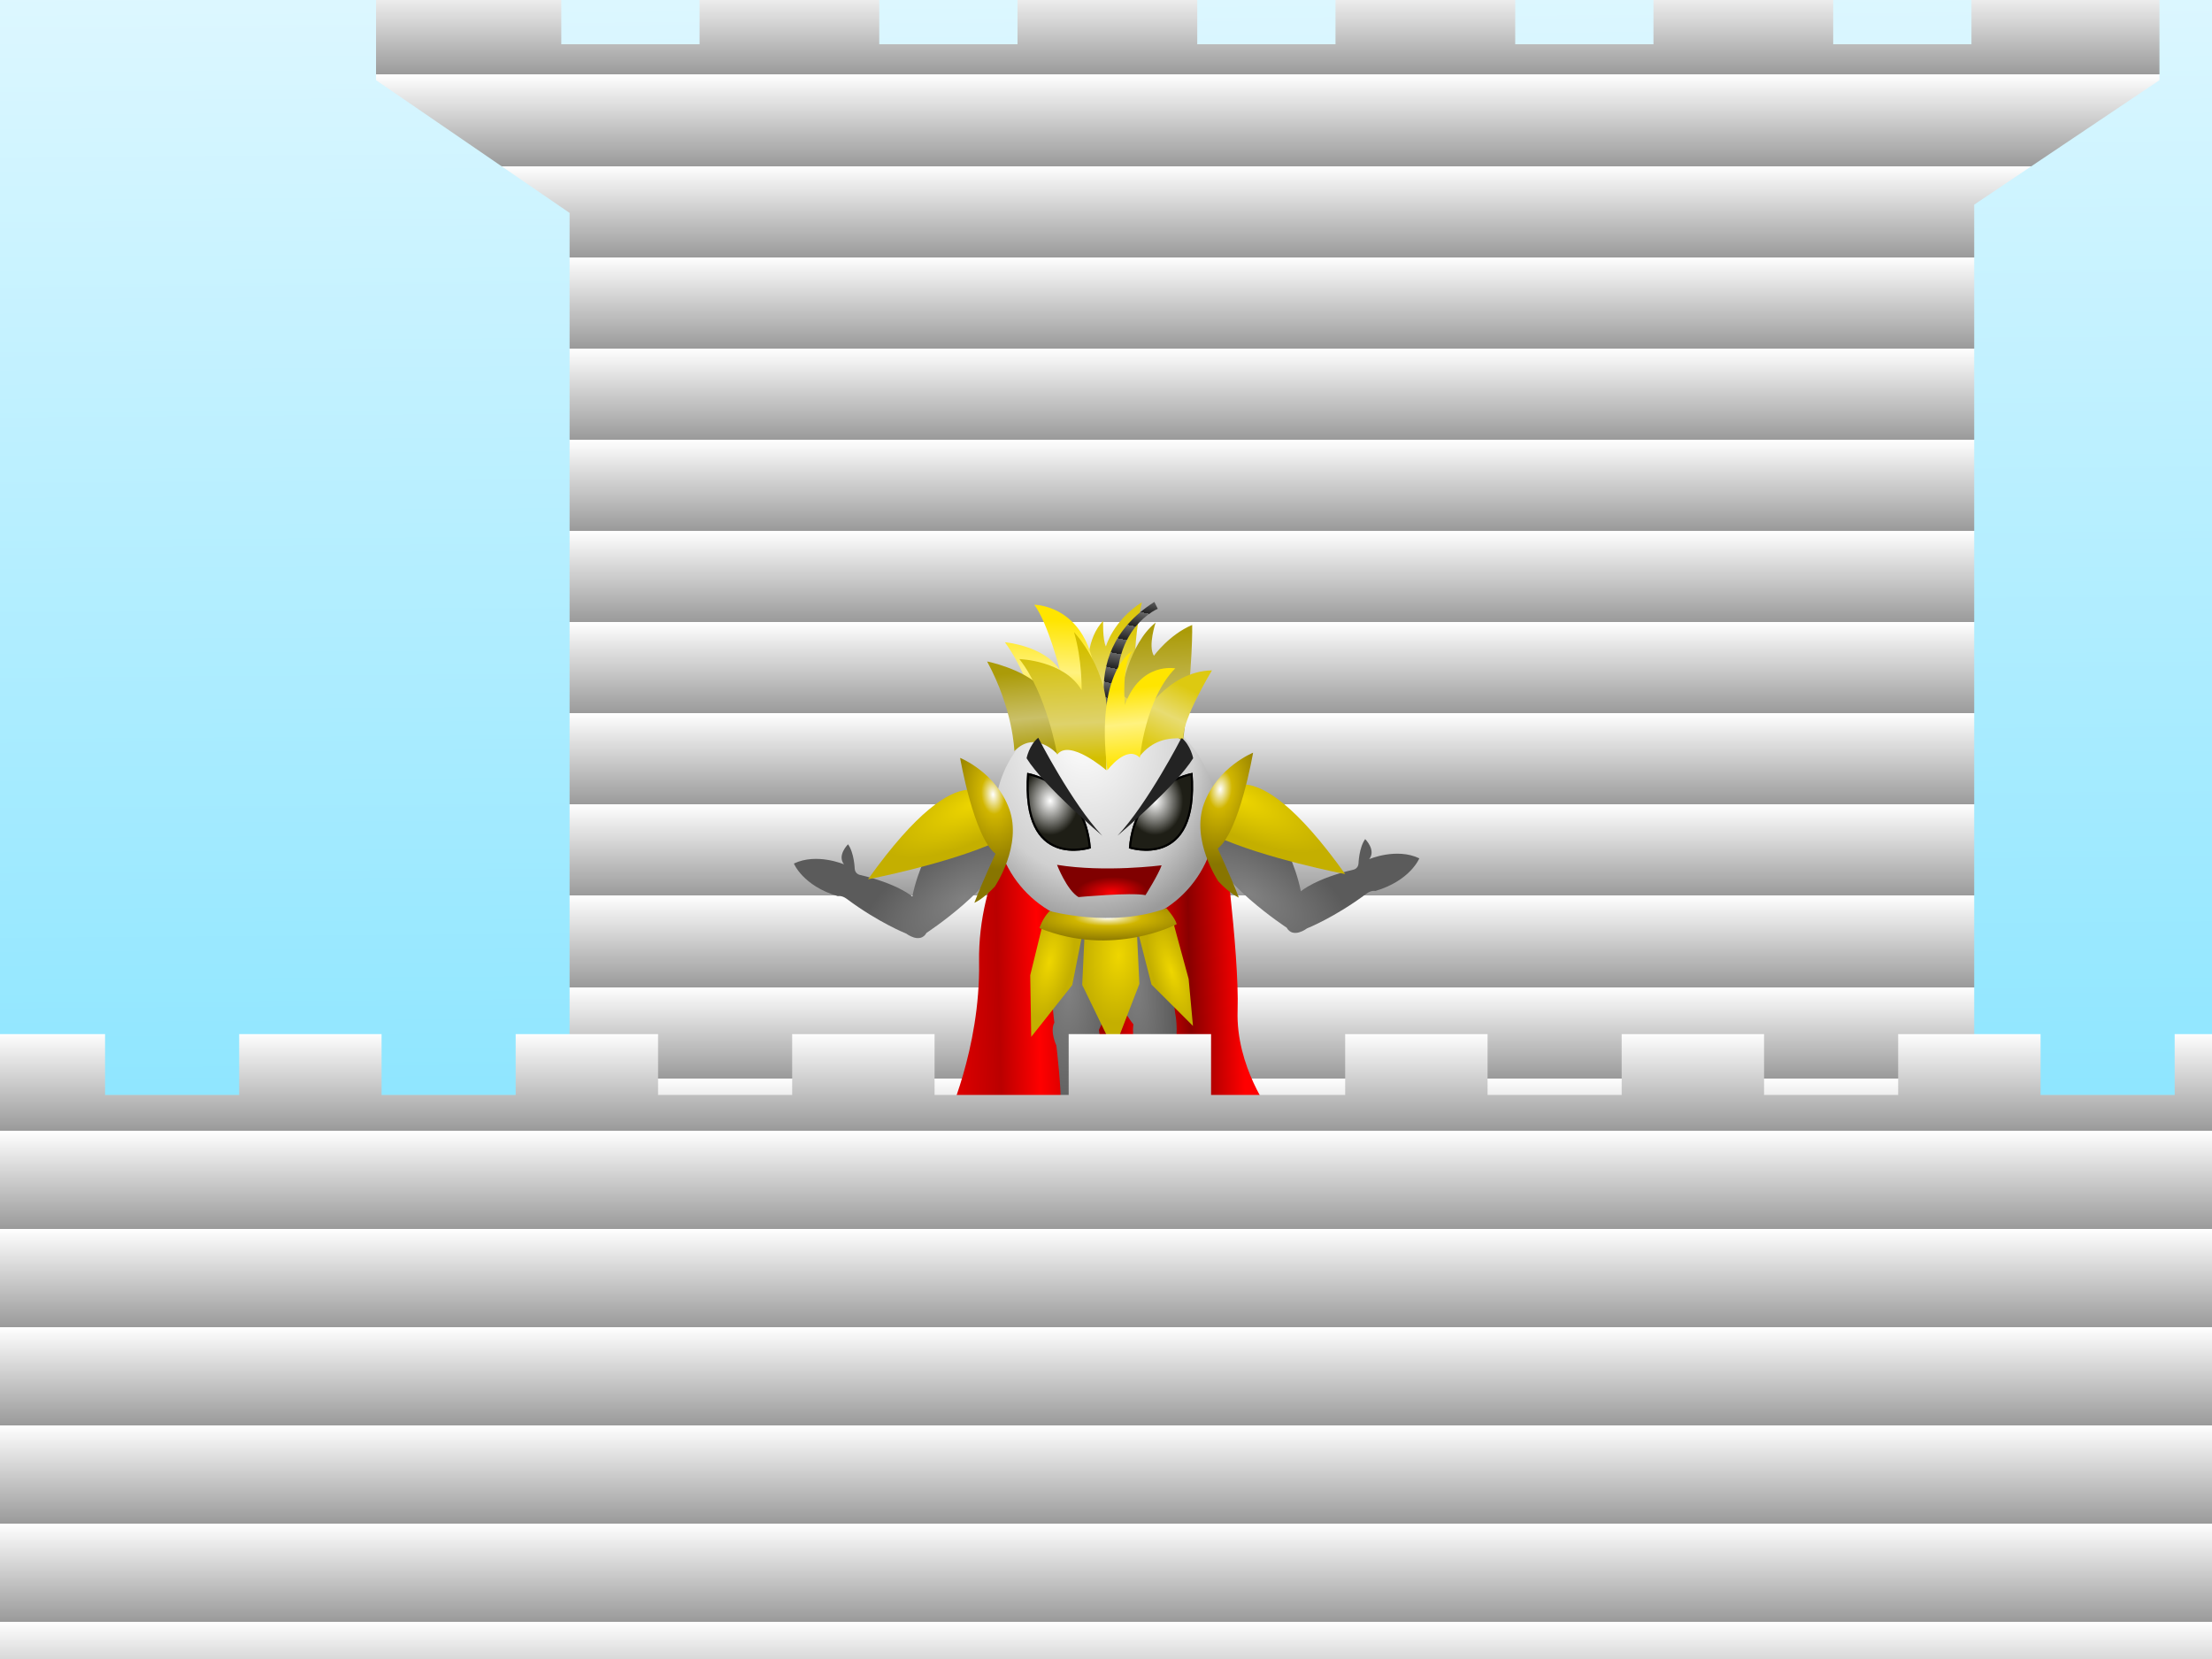 <?xml version="1.0" encoding="UTF-8" standalone="no"?>
<!-- Created with Inkscape (http://www.inkscape.org/) -->

<svg
   xmlns:dc="http://purl.org/dc/elements/1.1/"
   xmlns:cc="http://creativecommons.org/ns#"
   xmlns:rdf="http://www.w3.org/1999/02/22-rdf-syntax-ns#"
   xmlns:svg="http://www.w3.org/2000/svg"
   xmlns="http://www.w3.org/2000/svg"
   xmlns:xlink="http://www.w3.org/1999/xlink"
   xmlns:sodipodi="http://sodipodi.sourceforge.net/DTD/sodipodi-0.dtd"
   xmlns:inkscape="http://www.inkscape.org/namespaces/inkscape"
   width="800"
   height="600"
   viewBox="0 0 800 600"
   id="svg4716"
   version="1.1"
   inkscape:version="0.91 r"
   sodipodi:docname="0-3.svg">
  <defs
     id="defs4718">
    <linearGradient
       inkscape:collect="always"
       id="linearGradient6602">
      <stop
         style="stop-color:#8fe6ff;stop-opacity:1"
         offset="0"
         id="stop6604" />
      <stop
         style="stop-color:#ddf7ff;stop-opacity:1"
         offset="1"
         id="stop6606" />
    </linearGradient>
    <linearGradient
       id="linearGradient6592"
       inkscape:collect="always">
      <stop
         id="stop6594"
         offset="0"
         style="stop-color:#ffffff;stop-opacity:1" />
      <stop
         id="stop6598"
         offset="1"
         style="stop-color:#9a9a9a;stop-opacity:1" />
    </linearGradient>
    <linearGradient
       id="linearGradient6584"
       inkscape:collect="always">
      <stop
         id="stop6586"
         offset="0"
         style="stop-color:#ffffff;stop-opacity:1" />
      <stop
         id="stop6590"
         offset="1"
         style="stop-color:#9a9a9a;stop-opacity:1" />
    </linearGradient>
    <radialGradient
       inkscape:collect="always"
       xlink:href="#linearGradient4340"
       id="radialGradient4338"
       cx="393.21"
       cy="862.304"
       fx="393.21"
       fy="862.304"
       r="24.838"
       gradientTransform="matrix(-0.001,0.349,-1.437,-0.005,1640.025,651.353)"
       gradientUnits="userSpaceOnUse" />
    <linearGradient
       id="linearGradient4340"
       inkscape:collect="always">
      <stop
         id="stop4342"
         offset="0"
         style="stop-color:#ffffff;stop-opacity:1" />
      <stop
         style="stop-color:#d1b600;stop-opacity:1"
         offset="0.344"
         id="stop4344" />
      <stop
         id="stop4346"
         offset="1"
         style="stop-color:#887500;stop-opacity:1" />
    </linearGradient>
    <radialGradient
       inkscape:collect="always"
       xlink:href="#linearGradient4314"
       id="radialGradient4372"
       cx="410.557"
       cy="888.2"
       fx="410.557"
       fy="888.2"
       r="9.546"
       gradientTransform="matrix(-0.149,2.535,-1.386,-0.067,1696.752,-183.216)"
       gradientUnits="userSpaceOnUse" />
    <linearGradient
       inkscape:collect="always"
       id="linearGradient4314">
      <stop
         style="stop-color:#eed600;stop-opacity:1"
         offset="0"
         id="stop4316" />
      <stop
         style="stop-color:#c4af00;stop-opacity:1"
         offset="1"
         id="stop4318" />
    </linearGradient>
    <radialGradient
       inkscape:collect="always"
       xlink:href="#linearGradient4314"
       id="radialGradient4354"
       cx="390.621"
       cy="889.052"
       fx="390.621"
       fy="889.052"
       r="10.516"
       gradientTransform="matrix(0.729,0.289,-0.473,1.865,515.274,-970.54)"
       gradientUnits="userSpaceOnUse" />
    <radialGradient
       inkscape:collect="always"
       xlink:href="#linearGradient4413"
       id="radialGradient4284"
       cx="388.078"
       cy="910.563"
       fx="388.078"
       fy="910.563"
       r="14.429"
       gradientTransform="matrix(-0.134,3.309,-1.253,-0.051,1579.431,-427.541)"
       gradientUnits="userSpaceOnUse" />
    <linearGradient
       inkscape:collect="always"
       id="linearGradient4413">
      <stop
         style="stop-color:#818181;stop-opacity:1"
         offset="0"
         id="stop4415" />
      <stop
         style="stop-color:#5b5b5b;stop-opacity:1"
         offset="1"
         id="stop4417" />
    </linearGradient>
    <linearGradient
       inkscape:collect="always"
       id="linearGradient4282">
      <stop
         style="stop-color:#ffffff;stop-opacity:1"
         offset="0"
         id="stop4284" />
      <stop
         id="stop4298"
         offset="0.263"
         style="stop-color:#d1b600;stop-opacity:1" />
      <stop
         style="stop-color:#887500;stop-opacity:1"
         offset="1"
         id="stop4286" />
    </linearGradient>
    <linearGradient
       gradientTransform="translate(-19.497,-85.018)"
       inkscape:collect="always"
       xlink:href="#linearGradient4299"
       id="linearGradient4305"
       x1="390.5"
       y1="780.362"
       x2="393.264"
       y2="809.362"
       gradientUnits="userSpaceOnUse" />
    <linearGradient
       inkscape:collect="always"
       id="linearGradient4299">
      <stop
         style="stop-color:#ab9b08;stop-opacity:1;"
         offset="0"
         id="stop4301" />
      <stop
         id="stop4307"
         offset="0.581"
         style="stop-color:#cac068;stop-opacity:1" />
      <stop
         style="stop-color:#ab9b08;stop-opacity:1"
         offset="1"
         id="stop4303" />
    </linearGradient>
    <linearGradient
       gradientTransform="translate(10.555,-97.392)"
       inkscape:collect="always"
       xlink:href="#linearGradient4345"
       id="linearGradient4343"
       x1="374"
       y1="774.237"
       x2="372.76"
       y2="806.987"
       gradientUnits="userSpaceOnUse" />
    <linearGradient
       id="linearGradient4345"
       inkscape:collect="always">
      <stop
         id="stop4347"
         offset="0"
         style="stop-color:#ffe500;stop-opacity:1;" />
      <stop
         style="stop-color:#fff27f;stop-opacity:1"
         offset="0.571"
         id="stop4349" />
      <stop
         id="stop4351"
         offset="1"
         style="stop-color:#ffe500;stop-opacity:1" />
    </linearGradient>
    <linearGradient
       gradientTransform="translate(-22.325,-87.139)"
       inkscape:collect="always"
       xlink:href="#linearGradient4309"
       id="linearGradient4315"
       x1="411.25"
       y1="774.112"
       x2="413.333"
       y2="814.112"
       gradientUnits="userSpaceOnUse" />
    <linearGradient
       inkscape:collect="always"
       id="linearGradient4309">
      <stop
         style="stop-color:#d4bf00;stop-opacity:1;"
         offset="0"
         id="stop4311" />
      <stop
         id="stop4317"
         offset="0.674"
         style="stop-color:#ded26b;stop-opacity:1" />
      <stop
         style="stop-color:#d4bf00;stop-opacity:1"
         offset="1"
         id="stop4313" />
    </linearGradient>
    <linearGradient
       inkscape:collect="always"
       xlink:href="#linearGradient4373"
       id="linearGradient4379"
       x1="403.166"
       y1="781.373"
       x2="406.105"
       y2="776.776"
       gradientUnits="userSpaceOnUse"
       spreadMethod="repeat"
       gradientTransform="matrix(0.933,-0.361,0.361,0.933,-257.55,121.248)" />
    <linearGradient
       inkscape:collect="always"
       id="linearGradient4373">
      <stop
         style="stop-color:#222222;stop-opacity:1;"
         offset="0"
         id="stop4375" />
      <stop
         style="stop-color:#676767;stop-opacity:1"
         offset="1"
         id="stop4377" />
    </linearGradient>
    <linearGradient
       gradientTransform="translate(8.081,-81.836)"
       inkscape:collect="always"
       xlink:href="#linearGradient4299"
       id="linearGradient4325"
       x1="407.5"
       y1="763.362"
       x2="410.198"
       y2="808.112"
       gradientUnits="userSpaceOnUse" />
    <linearGradient
       gradientTransform="translate(11.97,-82.189)"
       inkscape:collect="always"
       xlink:href="#linearGradient4353"
       id="linearGradient4359"
       x1="389.108"
       y1="764.487"
       x2="391.5"
       y2="798.737"
       gradientUnits="userSpaceOnUse" />
    <linearGradient
       inkscape:collect="always"
       id="linearGradient4353">
      <stop
         style="stop-color:#ddc911;stop-opacity:1;"
         offset="0"
         id="stop4355" />
      <stop
         id="stop4361"
         offset="0.481"
         style="stop-color:#e8dc71;stop-opacity:1" />
      <stop
         style="stop-color:#ddc911;stop-opacity:1"
         offset="1"
         id="stop4357" />
    </linearGradient>
    <linearGradient
       gradientTransform="translate(-20.204,-85.018)"
       inkscape:collect="always"
       xlink:href="#linearGradient4327"
       id="linearGradient4333"
       x1="434.273"
       y1="785.737"
       x2="437"
       y2="813.487"
       gradientUnits="userSpaceOnUse" />
    <linearGradient
       inkscape:collect="always"
       id="linearGradient4327">
      <stop
         style="stop-color:#ffe500;stop-opacity:1;"
         offset="0"
         id="stop4329" />
      <stop
         id="stop4335"
         offset="0.461"
         style="stop-color:#fff27f;stop-opacity:1" />
      <stop
         style="stop-color:#ffe500;stop-opacity:1"
         offset="1"
         id="stop4331" />
    </linearGradient>
    <linearGradient
       gradientTransform="matrix(0.903,0.43,-0.43,0.903,377.255,-179.588)"
       inkscape:collect="always"
       xlink:href="#linearGradient4353"
       id="linearGradient4369"
       x1="426"
       y1="772.612"
       x2="425.75"
       y2="797.112"
       gradientUnits="userSpaceOnUse" />
    <clipPath
       clipPathUnits="userSpaceOnUse"
       id="clipPath4289">
      <path
         inkscape:connector-curvature="0"
         id="path4291"
         d="m 415.779,845.533 c 0,0 -30.406,9.192 -27.224,-29.345 0,0 25.102,3.536 27.224,29.345 z"
         style="opacity:1;fill:#e1cf34;fill-opacity:1;stroke:none;stroke-width:4;stroke-linecap:round;stroke-linejoin:round;stroke-miterlimit:4;stroke-dasharray:none;stroke-opacity:1" />
    </clipPath>
    <clipPath
       clipPathUnits="userSpaceOnUse"
       id="clipPath4295">
      <path
         inkscape:connector-curvature="0"
         id="path4297"
         d="m 428.86,844.119 c 0,0 1.414,-18.031 5.303,-30.759 0,0 8.132,32.88 -5.303,30.759 z"
         style="opacity:1;fill:#e1cf34;fill-opacity:1;stroke:none;stroke-width:4;stroke-linecap:round;stroke-linejoin:round;stroke-miterlimit:4;stroke-dasharray:none;stroke-opacity:1" />
    </clipPath>
    <radialGradient
       inkscape:collect="always"
       xlink:href="#linearGradient4205"
       id="radialGradient4211"
       cx="415.342"
       cy="869.532"
       fx="415.342"
       fy="869.532"
       r="16.617"
       gradientTransform="matrix(0.785,-0.023,0.01,0.34,67.291,489.085)"
       gradientUnits="userSpaceOnUse" />
    <linearGradient
       inkscape:collect="always"
       id="linearGradient4205">
      <stop
         style="stop-color:#ff0004;stop-opacity:1"
         offset="0"
         id="stop4207" />
      <stop
         style="stop-color:#800000;stop-opacity:1"
         offset="1"
         id="stop4209" />
    </linearGradient>
    <linearGradient
       id="linearGradient4431"
       inkscape:collect="always">
      <stop
         id="stop4433"
         offset="0"
         style="stop-color:#ffffff;stop-opacity:1" />
      <stop
         id="stop4435"
         offset="1"
         style="stop-color:#1e1e16;stop-opacity:1" />
    </linearGradient>
    <radialGradient
       inkscape:collect="always"
       xlink:href="#linearGradient4431"
       id="radialGradient4247"
       cx="396.199"
       cy="828.429"
       fx="396.199"
       fy="828.429"
       r="13.729"
       gradientTransform="matrix(0.004,0.901,-0.744,0.004,994.561,381.719)"
       gradientUnits="userSpaceOnUse" />
    <radialGradient
       inkscape:collect="always"
       xlink:href="#linearGradient4191"
       id="radialGradient4197"
       cx="378.928"
       cy="813.937"
       fx="378.928"
       fy="813.937"
       r="50.104"
       gradientTransform="matrix(0.195,1.369,-1.083,0.151,1199.052,76.468)"
       gradientUnits="userSpaceOnUse" />
    <linearGradient
       inkscape:collect="always"
       id="linearGradient4191">
      <stop
         style="stop-color:#ffffff;stop-opacity:1"
         offset="0"
         id="stop4193" />
      <stop
         id="stop4399"
         offset="0.735"
         style="stop-color:#d0d0d0;stop-opacity:1" />
      <stop
         style="stop-color:#9a9a9a;stop-opacity:1"
         offset="1"
         id="stop4195" />
    </linearGradient>
    <radialGradient
       inkscape:collect="always"
       xlink:href="#linearGradient4314"
       id="radialGradient4362"
       cx="425.98"
       cy="888.042"
       fx="425.98"
       fy="888.042"
       r="7.994"
       gradientTransform="matrix(0.887,-0.022,0.649,2.315,-530.537,-1242.907)"
       gradientUnits="userSpaceOnUse" />
    <radialGradient
       inkscape:collect="always"
       xlink:href="#linearGradient4413"
       id="radialGradient4457"
       cx="415.664"
       cy="904.89"
       fx="415.664"
       fy="904.89"
       r="18.376"
       gradientTransform="matrix(0.287,2.781,-0.797,0.071,1011.831,-413.647)"
       gradientUnits="userSpaceOnUse" />
    <linearGradient
       gradientTransform="translate(-0.405,-85.018)"
       inkscape:collect="always"
       xlink:href="#linearGradient6709"
       id="linearGradient6715"
       x1="330.5"
       y1="885.409"
       x2="449.5"
       y2="882.409"
       gradientUnits="userSpaceOnUse" />
    <linearGradient
       inkscape:collect="always"
       id="linearGradient6709">
      <stop
         style="stop-color:#ff0000;stop-opacity:1"
         offset="0"
         id="stop6711" />
      <stop
         id="stop6729"
         offset="0.259"
         style="stop-color:#ba0000;stop-opacity:1" />
      <stop
         id="stop6727"
         offset="0.379"
         style="stop-color:#ff0000;stop-opacity:1;" />
      <stop
         style="stop-color:#960000;stop-opacity:1"
         offset="0.588"
         id="stop6731" />
      <stop
         id="stop6733"
         offset="0.708"
         style="stop-color:#ff0000;stop-opacity:1;" />
      <stop
         style="stop-color:#890000;stop-opacity:1"
         offset="0.84"
         id="stop6735" />
      <stop
         style="stop-color:#ff0000;stop-opacity:1"
         offset="1"
         id="stop6713" />
    </linearGradient>
    <radialGradient
       inkscape:collect="always"
       xlink:href="#linearGradient4431"
       id="radialGradient5542"
       gradientUnits="userSpaceOnUse"
       gradientTransform="matrix(-0.004,0.901,0.744,0.004,-191.761,381.719)"
       cx="396.227"
       cy="821.3"
       fx="396.227"
       fy="821.3"
       r="13.729" />
    <radialGradient
       inkscape:collect="always"
       xlink:href="#linearGradient4413"
       id="radialGradient5574"
       gradientUnits="userSpaceOnUse"
       gradientTransform="matrix(2.052,1.237,-0.561,1.018,228.088,-539.552)"
       cx="346.874"
       cy="870.27"
       fx="346.874"
       fy="870.27"
       r="18.394" />
    <radialGradient
       inkscape:collect="always"
       xlink:href="#linearGradient4314"
       id="radialGradient5576"
       gradientUnits="userSpaceOnUse"
       gradientTransform="matrix(1.444,0.656,0.16,-0.553,-168.206,983.259)"
       cx="334.087"
       cy="834.747"
       fx="334.087"
       fy="834.747"
       r="23.199" />
    <radialGradient
       inkscape:collect="always"
       xlink:href="#linearGradient4282"
       id="radialGradient5578"
       gradientUnits="userSpaceOnUse"
       gradientTransform="matrix(-0.348,1.44,0.834,0.427,-129.698,-130.935)"
       cx="356.23"
       cy="833.281"
       fx="356.23"
       fy="833.281"
       r="17.957" />
    <filter
       inkscape:collect="always"
       style="color-interpolation-filters:sRGB"
       id="filter5588"
       x="-0.133"
       width="1.266"
       y="-0.109"
       height="1.219">
      <feGaussianBlur
         inkscape:collect="always"
         stdDeviation="1.285"
         id="feGaussianBlur5590" />
    </filter>
    <clipPath
       clipPathUnits="userSpaceOnUse"
       id="clipPath5594">
      <path
         inkscape:connector-curvature="0"
         id="path5596"
         d="m 261.514,764.169 c 0,0 -25.707,8.549 -23.017,-27.291 0,0 21.223,3.288 23.017,27.291 z"
         style="opacity:1;fill:#000000;fill-opacity:1;stroke:none;stroke-width:4;stroke-linecap:round;stroke-linejoin:round;stroke-miterlimit:4;stroke-dasharray:none;stroke-opacity:1" />
    </clipPath>
    <filter
       inkscape:collect="always"
       style="color-interpolation-filters:sRGB"
       id="filter5612"
       x="-0.133"
       width="1.266"
       y="-0.109"
       height="1.219">
      <feGaussianBlur
         inkscape:collect="always"
         stdDeviation="1.285"
         id="feGaussianBlur5614" />
    </filter>
    <clipPath
       clipPathUnits="userSpaceOnUse"
       id="clipPath5618">
      <path
         style="opacity:1;fill:#000000;fill-opacity:1;stroke:none;stroke-width:4;stroke-linecap:round;stroke-linejoin:round;stroke-miterlimit:4;stroke-dasharray:none;stroke-opacity:1"
         d="m 275.286,764.169 c 0,0 25.707,8.549 23.017,-27.291 0,0 -21.223,3.288 -23.017,27.291 z"
         id="path5620"
         inkscape:connector-curvature="0" />
    </clipPath>
    <radialGradient
       inkscape:collect="always"
       xlink:href="#linearGradient4413"
       id="radialGradient5727"
       gradientUnits="userSpaceOnUse"
       gradientTransform="matrix(-2.052,1.237,0.561,1.018,572.351,-537.673)"
       cx="346.874"
       cy="870.27"
       fx="346.874"
       fy="870.27"
       r="18.394" />
    <radialGradient
       inkscape:collect="always"
       xlink:href="#linearGradient4314"
       id="radialGradient5729"
       gradientUnits="userSpaceOnUse"
       gradientTransform="matrix(-1.444,0.656,-0.16,-0.553,968.644,985.137)"
       cx="334.087"
       cy="834.747"
       fx="334.087"
       fy="834.747"
       r="23.199" />
    <radialGradient
       inkscape:collect="always"
       xlink:href="#linearGradient4282"
       id="radialGradient5731"
       gradientUnits="userSpaceOnUse"
       gradientTransform="matrix(0.348,1.44,-0.834,0.427,930.136,-129.056)"
       cx="356.23"
       cy="833.281"
       fx="356.23"
       fy="833.281"
       r="17.957" />
    <linearGradient
       inkscape:collect="always"
       xlink:href="#linearGradient6592"
       id="linearGradient5765"
       x1="406.25"
       y1="825.862"
       x2="406.25"
       y2="861.362"
       gradientUnits="userSpaceOnUse"
       spreadMethod="repeat" />
    <linearGradient
       inkscape:collect="always"
       xlink:href="#linearGradient6584"
       id="linearGradient6567"
       x1="395"
       y1="446.362"
       x2="395"
       y2="479.362"
       gradientUnits="userSpaceOnUse"
       spreadMethod="repeat"
       gradientTransform="translate(38,0)" />
    <linearGradient
       inkscape:collect="always"
       xlink:href="#linearGradient6602"
       id="linearGradient6608"
       x1="411"
       y1="847.362"
       x2="408"
       y2="447.362"
       gradientUnits="userSpaceOnUse" />
  </defs>
  <sodipodi:namedview
     id="base"
     pagecolor="#ffffff"
     bordercolor="#666666"
     borderopacity="1.0"
     inkscape:pageopacity="0.0"
     inkscape:pageshadow="2"
     inkscape:zoom="1"
     inkscape:cx="399.60229"
     inkscape:cy="272.19964"
     inkscape:document-units="px"
     inkscape:current-layer="layer1"
     showgrid="false"
     units="px"
     inkscape:snap-global="false" />
  <g
     inkscape:label="Layer 1"
     inkscape:groupmode="layer"
     id="layer1"
     transform="translate(0,-452.362)">
    <rect
       style="opacity:1;fill:url(#linearGradient6608);fill-opacity:1;stroke:none;stroke-width:1.5;stroke-linecap:round;stroke-linejoin:round;stroke-miterlimit:4;stroke-dasharray:none;stroke-opacity:1"
       id="rect6600"
       width="814"
       height="408"
       x="-5"
       y="447.362" />
    <path
       style="opacity:1;fill:url(#linearGradient6567);fill-opacity:1;stroke:none;stroke-width:1.5;stroke-linecap:round;stroke-linejoin:round;stroke-miterlimit:4;stroke-dasharray:none;stroke-opacity:1"
       d="m 781,431.362 -68,0.211 0,36.789 -50,0 0,-36.635 -65,0.201 0,36.434 -50,0 0,-36.277 -65,0.201 0,36.076 -50,0 0,-35.922 -65,0.201 0,35.721 -50,0 0,-35.564 -65,0.201 0,35.363 -50,0 0,-35.207 -67,0.207 0,48 70,48 0,334 508,0 0,-337 67,-45 0,-50 z"
       id="path6559"
       inkscape:connector-curvature="0" />
    <path
       style="opacity:1;fill:url(#linearGradient6715);fill-opacity:1;stroke:none;stroke-width:4;stroke-linecap:round;stroke-linejoin:round;stroke-miterlimit:4;stroke-dasharray:none;stroke-opacity:1"
       d="m 370.595,745.844 c 0,0 -17,23 -16.5,54.5 0.5,31.5 -12,58 -12,58 0,0 8,-7 17,-2.5 9,4.5 19.5,1.5 19.5,1.5 0,0 15,9 20.5,0 5.5,-9 13,-3 13,-3 0,0 17.5,10 16.5,-0.5 -1,-10.5 9.5,1 9.5,1 0,0 6.01,9.5 21.51,0 0,0 -12.682,-16.707 -12.01,-37 0.704,-21.278 -6,-70 -6,-70 z"
       id="path6707"
       inkscape:connector-curvature="0"
       sodipodi:nodetypes="cscscscsccscc" />
    <path
       style="opacity:1;fill:url(#radialGradient4457);fill-opacity:1;stroke:none;stroke-width:1;stroke-linecap:round;stroke-linejoin:round;stroke-miterlimit:4;stroke-dasharray:none;stroke-opacity:1"
       d="m 400.05,790.301 c 0,0 0.138,20.516 9.868,32.534 0,0 -0.935,5.234 1.76,10.484 2.695,5.25 3.689,18.025 3.689,18.025 0,0 -2.426,0.75 -2.156,7 0.27,6.25 -2.291,6.375 -2.291,6.375 0,0 6.873,0.875 7.412,-4.125 0,0 2.24,-1.454 3.187,2.727 1.427,6.298 7.337,8.591 7.337,8.591 0,0 -1.157,-1.646 -0.618,-5.896 0.539,-4.25 -1.881,-5.604 -1.881,-5.604 0,0 4.081,7.99 9.202,7.74 0,0 -2.3,-3.207 -2.031,-6.207 0.27,-3 -2.761,-3.058 -2.761,-3.058 0,0 3.635,2.144 7.677,1.394 0,0 -4.314,-2.289 -4.634,-4.927 -0.33,-2.728 -4.824,-2.132 -4.824,-2.132 0,0 -2.615,0.445 -4.094,-3.202 0,0 -1.518,-13.317 -0.024,-19.19 1.482,-5.826 0.155,-11.99 0.155,-11.99 0,0 -2.379,-19.997 -7.231,-31.997 z"
       id="path4449"
       inkscape:connector-curvature="0"
       sodipodi:nodetypes="ccscsccscsccsccsccsccc" />
    <path
       style="opacity:1;fill:url(#radialGradient4362);fill-opacity:1;stroke:none;stroke-width:1;stroke-linecap:round;stroke-linejoin:round;stroke-miterlimit:4;stroke-dasharray:none;stroke-opacity:1"
       d="m 424.108,785.165 5.783,21.25 1.564,16.988 -14.988,-14.946 -5.226,-20.277 z"
       id="path4445"
       inkscape:connector-curvature="0"
       sodipodi:nodetypes="cccccc" />
    <circle
       style="opacity:1;fill:url(#radialGradient4197);fill-opacity:1;stroke:none;stroke-width:4;stroke-linecap:round;stroke-linejoin:round;stroke-miterlimit:4;stroke-dasharray:none;stroke-opacity:1"
       id="path4189"
       cx="399.848"
       cy="747.253"
       r="40" />
    <path
       style="opacity:1;fill:url(#radialGradient4247);fill-opacity:1;stroke:none;stroke-width:4;stroke-linecap:round;stroke-linejoin:round;stroke-miterlimit:4;stroke-dasharray:none;stroke-opacity:1"
       d="m 394.514,759.169 c 0,0 -25.707,8.549 -23.017,-27.291 0,0 21.223,3.288 23.017,27.291 z"
       id="path4199"
       inkscape:connector-curvature="0" />
    <path
       style="opacity:1;fill:url(#radialGradient4211);fill-opacity:1;stroke:none;stroke-width:4;stroke-linecap:round;stroke-linejoin:round;stroke-miterlimit:4;stroke-dasharray:none;stroke-opacity:1"
       d="m 420.117,765.319 c 0,0 -20.506,2.652 -37.83,-0.177 0,0 3.536,9.192 7.778,11.667 0,0 18.915,-1.768 24.218,-0.707 0,0 4.773,-7.601 5.834,-10.783 z"
       id="path4203"
       inkscape:connector-curvature="0"
       sodipodi:nodetypes="ccccc" />
    <path
       style="opacity:1;fill:url(#linearGradient4359);fill-opacity:1;stroke:none;stroke-width:1;stroke-linecap:round;stroke-linejoin:round;stroke-miterlimit:4;stroke-dasharray:none;stroke-opacity:1"
       d="m 397.47,718.673 c 0,0 -10.25,-29.5 1.5,-41.75 0,0 -0.25,6.75 1,9.25 0,0 2.5,-9.25 13,-16 0,0 -7.5,31 3,49.25 z"
       id="path4281"
       inkscape:connector-curvature="0"
       sodipodi:nodetypes="cccccc" />
    <path
       style="opacity:1;fill:url(#linearGradient4325);fill-opacity:1;stroke:none;stroke-width:1;stroke-linecap:round;stroke-linejoin:round;stroke-miterlimit:4;stroke-dasharray:none;stroke-opacity:1"
       d="m 405.331,703.276 c 0,0 2.871,-18 12.621,-25.75 0,0 -2.871,8.5 -0.621,12 0,0 5.513,-7.634 13.834,-11.141 0,0 0.416,13.891 -3.334,42.141 z"
       id="path4283"
       inkscape:connector-curvature="0"
       sodipodi:nodetypes="cccccc" />
    <path
       style="opacity:1;fill:url(#linearGradient4379);fill-opacity:1;stroke:none;stroke-width:1;stroke-linecap:round;stroke-linejoin:round;stroke-miterlimit:4;stroke-dasharray:none;stroke-opacity:1"
       d="m 404.161,722.921 c 0,0 -17.632,-33.12 13.33,-52.866 l 1.225,2.475 c 0,0 -24.446,10.257 -10.177,49.235 z"
       id="path4371"
       inkscape:connector-curvature="0"
       sodipodi:nodetypes="ccccc" />
    <path
       style="opacity:1;fill:url(#linearGradient4343);fill-opacity:1;stroke:none;stroke-width:1;stroke-linecap:round;stroke-linejoin:round;stroke-miterlimit:4;stroke-dasharray:none;stroke-opacity:1"
       d="m 396.305,710.22 c 0,0 -6.5,-5.5 -21.25,6.75 0,0 0.056,-16.041 -11.609,-32.328 0,0 14.225,1.237 19.859,10.078 0,0 -4.237,-16.891 -9.237,-23.641 0,0 25.237,-0.109 22.237,39.141 z"
       id="path4279"
       inkscape:connector-curvature="0"
       sodipodi:nodetypes="cccccc" />
    <path
       style="opacity:1;fill:url(#linearGradient4305);fill-opacity:1;stroke:none;stroke-width:1;stroke-linecap:round;stroke-linejoin:round;stroke-miterlimit:4;stroke-dasharray:none;stroke-opacity:1"
       d="m 382.357,725.036 c 0,0 -7.899,-8.856 -15.5,-1.028 0,0 -0.354,-14.914 -9.854,-32.414 0,0 13,2.5 20,9.75 7,7.25 5.354,23.692 5.354,23.692 z"
       id="path4277"
       inkscape:connector-curvature="0"
       sodipodi:nodetypes="cccsc" />
    <path
       inkscape:connector-curvature="0"
       id="path5586"
       d="m 261.514,764.169 c 0,0 -25.707,8.549 -23.017,-27.291 0,0 21.223,3.288 23.017,27.291 z"
       style="opacity:1;fill:none;fill-opacity:1;stroke:#000000;stroke-width:1.5;stroke-linecap:round;stroke-linejoin:round;stroke-miterlimit:4;stroke-dasharray:none;stroke-opacity:1;filter:url(#filter5588)"
       clip-path="url(#clipPath5594)"
       transform="translate(133,-5)" />
    <path
       style="opacity:1;fill:#232323;fill-opacity:1;stroke:none;stroke-width:1;stroke-linecap:round;stroke-linejoin:round;stroke-miterlimit:4;stroke-dasharray:none;stroke-opacity:1"
       d="m 398.644,754.608 c 0,0 -21.154,-17.935 -27.368,-28.022 0,0 0.889,-4.69 4.209,-7.408 0,0 12.119,23.661 23.159,35.43 z"
       id="path4403"
       inkscape:connector-curvature="0" />
    <path
       style="opacity:1;fill:url(#radialGradient4284);fill-opacity:1;stroke:none;stroke-width:4;stroke-linecap:round;stroke-linejoin:round;stroke-miterlimit:4;stroke-dasharray:none;stroke-opacity:1"
       d="m 406.063,791.454 c 0,0 -2.878,21.737 -8.625,33.397 0.872,4.978 0.306,8.399 -1.711,12.564 -2.261,5.961 -2.84,15.831 -2.84,15.831 0,0 2.962,0.688 2.881,5.944 -0.082,5.255 2.724,6.435 2.724,6.435 0,0 -5.506,1.906 -6.205,-2.897 0,0 -1.652,-1.607 -2.185,2.868 -0.534,4.475 -5.495,7.668 -5.495,7.668 0,0 -0.667,-2.98 -1.431,-5.1 -1.08,-2.998 3.389,-6.048 3.389,-6.048 0,0 -4.816,6.835 -7.655,8.158 0,0 -0.387,-2.944 -0.807,-5.061 -0.435,-2.192 5.088,-5.189 5.088,-5.189 0,0 -4.346,3.357 -9.557,6.535 0,0 -1.277,-2.771 -0.69,-4.928 1.306,-4.802 6.593,-5.219 6.593,-5.219 0,0 3.166,-0.551 3.902,-4.262 0.736,-3.711 -1.387,-21.631 -1.387,-21.631 0,0 -2.429,-5.164 -0.727,-8.312 0,0 -3.428,-25.016 1.429,-34.479 z"
       id="path4276"
       inkscape:connector-curvature="0"
       sodipodi:nodetypes="ccccsccscsccsccscscccc" />
    <path
       style="opacity:1;fill:url(#radialGradient4354);fill-opacity:1;stroke:none;stroke-width:1;stroke-linecap:round;stroke-linejoin:round;stroke-miterlimit:4;stroke-dasharray:none;stroke-opacity:1"
       d="m 391.388,790.504 -3.598,18.119 -14.834,18.743 -0.359,-22.302 4.562,-18.652 z"
       id="path4447"
       inkscape:connector-curvature="0"
       sodipodi:nodetypes="cccccc" />
    <path
       style="opacity:1;fill:url(#radialGradient4372);fill-opacity:1;stroke:none;stroke-width:4;stroke-linecap:round;stroke-linejoin:round;stroke-miterlimit:4;stroke-dasharray:none;stroke-opacity:1"
       d="m 392.313,788.977 -0.918,19.577 11.445,23.571 9.231,-23.919 -0.961,-20.069 z"
       id="path4364"
       inkscape:connector-curvature="0"
       sodipodi:nodetypes="cccccc" />
    <path
       style="opacity:1;fill:url(#radialGradient4338);fill-opacity:1;stroke:none;stroke-width:1;stroke-linecap:round;stroke-linejoin:round;stroke-miterlimit:4;stroke-dasharray:none;stroke-opacity:1"
       d="m 379.595,781.844 c 0,0 22.5,6.25 42.25,-1 0,0 3,3.25 3.75,5.75 0,0 -23.073,12.232 -49.677,1.427 0,0 1.146,-3.604 3.677,-6.177 z"
       id="path4429"
       inkscape:connector-curvature="0"
       sodipodi:nodetypes="ccccc" />
    <path
       inkscape:connector-curvature="0"
       id="path5538"
       d="m 408.286,759.169 c 0,0 25.707,8.549 23.017,-27.291 0,0 -21.223,3.288 -23.017,27.291 z"
       style="opacity:1;fill:url(#radialGradient5542);fill-opacity:1;stroke:none;stroke-width:4;stroke-linecap:round;stroke-linejoin:round;stroke-miterlimit:4;stroke-dasharray:none;stroke-opacity:1" />
    <path
       style="opacity:1;fill:none;fill-opacity:1;stroke:#000000;stroke-width:1.5;stroke-linecap:round;stroke-linejoin:round;stroke-miterlimit:4;stroke-dasharray:none;stroke-opacity:1;filter:url(#filter5612)"
       d="m 275.286,764.169 c 0,0 25.707,8.549 23.017,-27.291 0,0 -21.223,3.288 -23.017,27.291 z"
       id="path5598"
       inkscape:connector-curvature="0"
       clip-path="url(#clipPath5618)"
       transform="translate(133,-5)" />
    <path
       inkscape:connector-curvature="0"
       id="path5540"
       d="m 404.156,754.608 c 0,0 21.154,-17.935 27.368,-28.022 0,0 -0.889,-4.69 -4.209,-7.408 0,0 -12.119,23.661 -23.159,35.43 z"
       style="opacity:1;fill:#232323;fill-opacity:1;stroke:none;stroke-width:1;stroke-linecap:round;stroke-linejoin:round;stroke-miterlimit:4;stroke-dasharray:none;stroke-opacity:1" />
    <path
       sodipodi:nodetypes="ccccccccsccccc"
       inkscape:connector-curvature="0"
       id="path5562"
       d="m 463.365,755.638 c 0,0 5.202,9.228 7.104,19.082 0,0 5.318,-4.654 19.075,-7.838 0,0 1.634,-0.351 1.776,-2.186 0,0 0.16,-5.722 2.414,-8.865 0,0 4.063,3.981 1.453,7.256 0,0 9.9,-4.24 18.128,-0.294 0,0 -3.234,8.058 -15.89,11.798 0,0 -1.39,-0.388 -3.226,0.983 -11.557,8.628 -21.52,12.561 -21.52,12.561 0,0 -4.991,3.855 -7.338,-0.276 0,0 -25.865,-16.871 -29.163,-31.2 0,0 11.333,-18.298 27.188,-1.02 z"
       style="opacity:1;fill:url(#radialGradient5574);fill-opacity:1;stroke:none;stroke-width:1;stroke-linecap:round;stroke-linejoin:round;stroke-miterlimit:4;stroke-dasharray:none;stroke-opacity:1" />
    <path
       sodipodi:nodetypes="cccc"
       inkscape:connector-curvature="0"
       id="path5564"
       d="m 441.303,741.01 c 0,0 9.711,-22.215 45.2,27.475 0,0 -29.021,-5.549 -46.988,-13.795 z"
       style="opacity:1;fill:url(#radialGradient5576);fill-opacity:1;stroke:none;stroke-width:1;stroke-linecap:round;stroke-linejoin:round;stroke-miterlimit:4;stroke-dasharray:none;stroke-opacity:1" />
    <path
       sodipodi:nodetypes="cscccc"
       inkscape:connector-curvature="0"
       id="path5566"
       d="m 440.634,771.116 c 0,0 -10.041,-14.882 -5.183,-28.114 4.858,-13.232 17.743,-18.414 17.743,-18.414 0,0 -4.908,28.611 -12.798,34.658 0,0 4.769,10.141 7.652,17.749 0,0 -3.043,-1.205 -7.415,-5.879 z"
       style="opacity:1;fill:url(#radialGradient5578);fill-opacity:1;stroke:none;stroke-width:1;stroke-linecap:round;stroke-linejoin:round;stroke-miterlimit:4;stroke-dasharray:none;stroke-opacity:1" />
    <path
       style="opacity:1;fill:url(#linearGradient4315);fill-opacity:1;stroke:none;stroke-width:1;stroke-linecap:round;stroke-linejoin:round;stroke-miterlimit:4;stroke-dasharray:none;stroke-opacity:1"
       d="m 400.132,730.943 c 0,0 -13.412,-11.631 -17.79,-5.641 0,0 -3.667,-21.828 -13.667,-34.578 0,0 16.25,0.5 22.5,11.25 0,0 0.25,-11 -2.75,-21 0,0 13.25,13.75 12,33.5 z"
       id="path4275"
       inkscape:connector-curvature="0"
       sodipodi:nodetypes="ccccccc" />
    <path
       style="opacity:1;fill:url(#linearGradient4369);fill-opacity:1;stroke:none;stroke-width:1;stroke-linecap:round;stroke-linejoin:round;stroke-miterlimit:4;stroke-dasharray:none;stroke-opacity:1"
       d="m 412.7,711.967 c 0,0 9.409,-16.84 25.617,-17.148 0,0 -10.666,17.532 -10.42,24.572 -5.711,-0.256 -11.068,0.726 -15.719,6.481 z"
       id="path4285"
       inkscape:connector-curvature="0"
       sodipodi:nodetypes="ccccc" />
    <path
       style="opacity:1;fill:url(#linearGradient4333);fill-opacity:1;stroke:none;stroke-width:1;stroke-linecap:round;stroke-linejoin:round;stroke-miterlimit:4;stroke-dasharray:none;stroke-opacity:1"
       d="m 400.486,730.943 c 0,0 6.945,-9.391 11.768,-4.548 0,0 2.043,-21.551 12.793,-32.301 0,0 -12.5,-2.5 -18.25,13.25 0,0 -1.25,-14.75 2.75,-19.5 0,0 -13.561,6.848 -9.061,43.098 z"
       id="path4273"
       inkscape:connector-curvature="0"
       sodipodi:nodetypes="cccccc" />
    <path
       style="opacity:1;fill:url(#radialGradient5727);fill-opacity:1;stroke:none;stroke-width:1;stroke-linecap:round;stroke-linejoin:round;stroke-miterlimit:4;stroke-dasharray:none;stroke-opacity:1"
       d="m 337.073,757.517 c 0,0 -5.202,9.228 -7.104,19.082 0,0 -5.318,-4.654 -19.075,-7.838 0,0 -1.634,-0.351 -1.776,-2.186 0,0 -0.16,-5.722 -2.414,-8.865 0,0 -4.063,3.981 -1.453,7.256 0,0 -9.9,-4.24 -18.128,-0.294 0,0 3.234,8.058 15.89,11.798 0,0 1.39,-0.388 3.226,0.983 11.557,8.628 21.52,12.561 21.52,12.561 0,0 4.991,3.855 7.338,-0.276 0,0 25.865,-16.871 29.163,-31.2 0,0 -11.333,-18.298 -27.188,-1.02 z"
       id="path5721"
       inkscape:connector-curvature="0"
       sodipodi:nodetypes="ccccccccsccccc" />
    <path
       style="opacity:1;fill:url(#radialGradient5729);fill-opacity:1;stroke:none;stroke-width:1;stroke-linecap:round;stroke-linejoin:round;stroke-miterlimit:4;stroke-dasharray:none;stroke-opacity:1"
       d="m 359.136,742.888 c 0,0 -9.711,-22.215 -45.2,27.475 0,0 29.021,-5.549 46.988,-13.795 z"
       id="path5723"
       inkscape:connector-curvature="0"
       sodipodi:nodetypes="cccc" />
    <path
       style="opacity:1;fill:url(#radialGradient5731);fill-opacity:1;stroke:none;stroke-width:1;stroke-linecap:round;stroke-linejoin:round;stroke-miterlimit:4;stroke-dasharray:none;stroke-opacity:1"
       d="m 359.804,772.995 c 0,0 10.041,-14.882 5.183,-28.114 -4.858,-13.232 -17.743,-18.414 -17.743,-18.414 0,0 4.908,28.611 12.798,34.658 0,0 -4.769,10.141 -7.652,17.749 0,0 3.043,-1.205 7.415,-5.879 z"
       id="path5725"
       inkscape:connector-curvature="0"
       sodipodi:nodetypes="cscccc" />
    <path
       style="opacity:1;fill:url(#linearGradient5765);fill-opacity:1;stroke:none;stroke-width:1.5;stroke-linecap:round;stroke-linejoin:round;stroke-miterlimit:4;stroke-dasharray:none;stroke-opacity:1"
       d="m -10,826.362 0,231 823,0 0,-231 -26.5,0 0,22 -48.5,0 0,-22 -51.5,0 0,22 -48.5,0 0,-22 -51.5,0 0,22 -48.5,0 0,-22 -51.5,0 0,22 -48.5,0 0,-22 -51.5,0 0,22 -48.5,0 0,-22 -51.5,0 0,22 -48.5,0 0,-22 -51.5,0 0,22 -48.5,0 0,-22 -51.5,0 0,22 -48.5,0 0,-22 -48,0 z"
       id="rect5733"
       inkscape:connector-curvature="0" />
  </g>
</svg>

